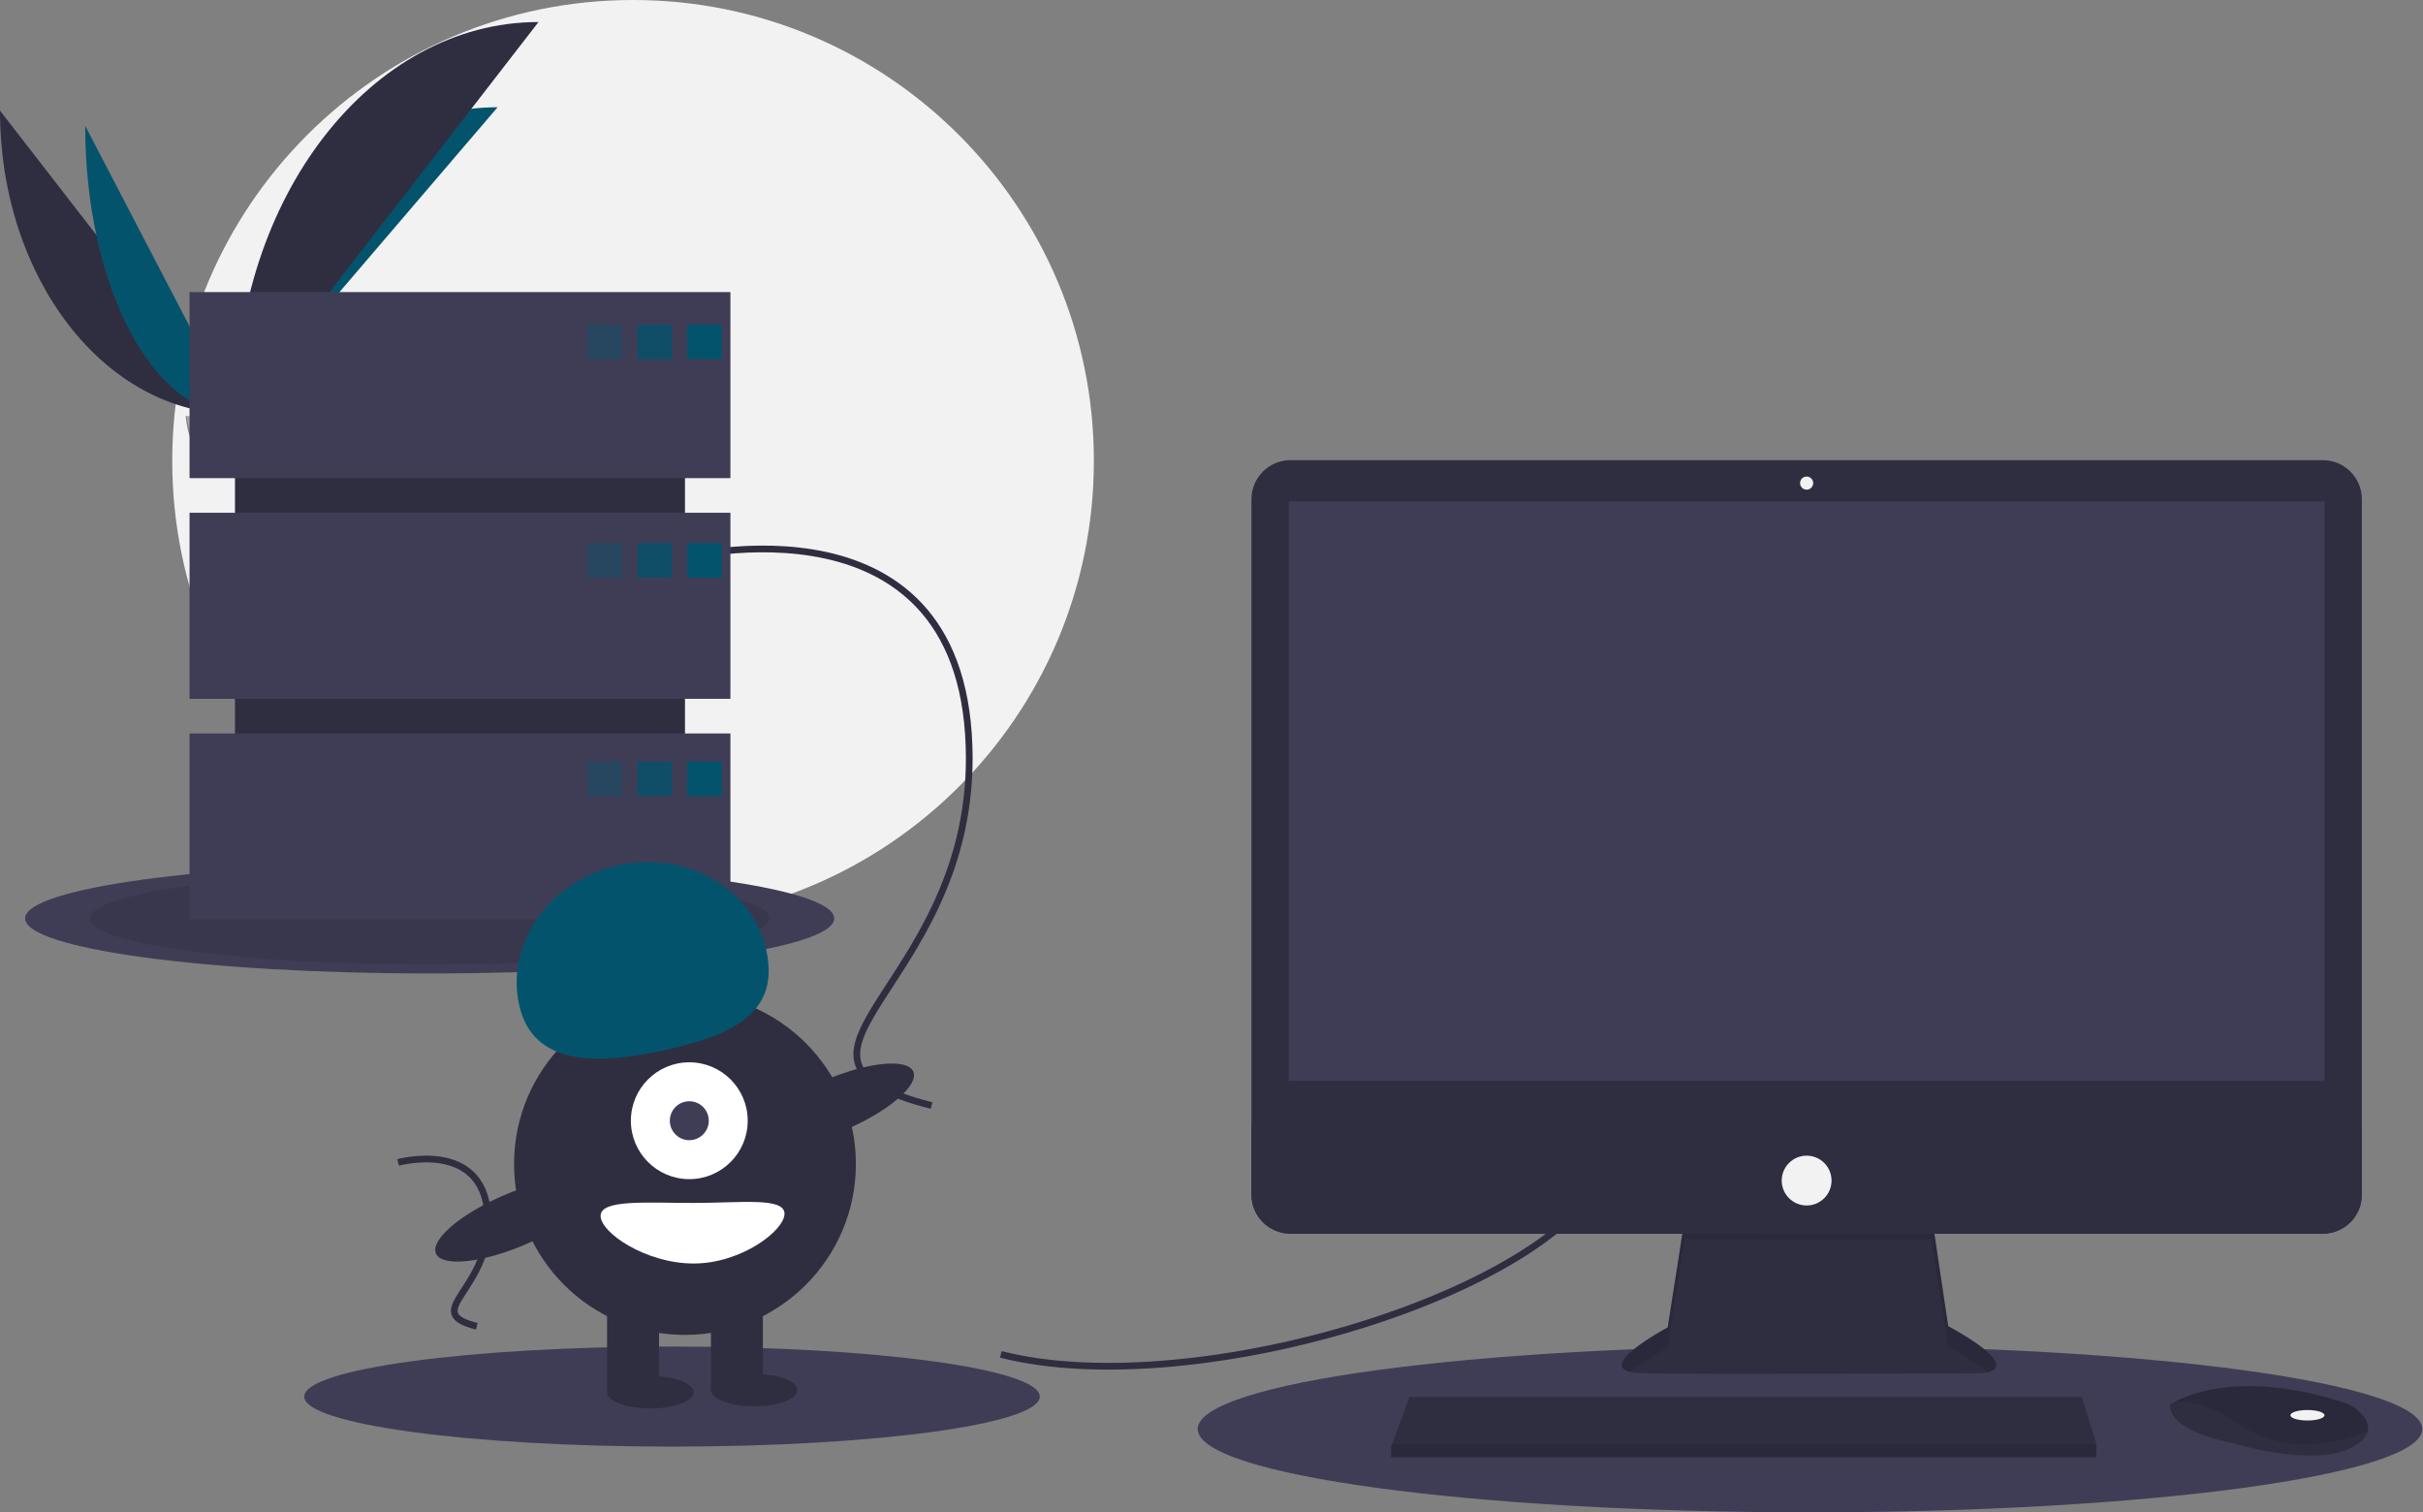 <svg width="721" height="450" viewBox="0 0 721 450" fill="none" xmlns="http://www.w3.org/2000/svg">
<rect x="0" y="0" width="721" height="450" fill="#808080" stroke="none"/>
<g clip-path="url(#clip0_835_267)">
<path d="M188.376 274.249C264.108 274.249 325.5 212.856 325.5 137.124C325.5 61.393 264.108 0 188.376 0C112.644 0 51.252 61.393 51.252 137.124C51.252 212.856 112.644 274.249 188.376 274.249Z" fill="#F2F2F2"/>
<path d="M0 32.924C0 82.815 31.299 123.187 69.979 123.187L0 32.924Z" fill="#2F2E41"/>
<path d="M69.978 123.187C69.978 72.735 104.907 31.91 148.071 31.91L69.978 123.187Z" fill="#04536C"/>
<path d="M25.354 37.447C25.354 84.839 45.312 123.187 69.978 123.187L25.354 37.447Z" fill="#04536C"/>
<path d="M69.978 123.188C69.978 58.721 110.35 6.556 160.241 6.556L69.978 123.188Z" fill="#2F2E41"/>
<path d="M55.259 123.824C55.259 123.824 65.183 123.519 68.174 121.389C71.165 119.259 83.44 116.716 84.182 120.132C84.924 123.547 99.096 137.12 87.892 137.21C76.687 137.301 61.858 135.465 58.873 133.647C55.887 131.828 55.259 123.824 55.259 123.824Z" fill="#A8A8A8"/>
<path opacity="0.2" d="M88.091 136.021C76.887 136.111 62.058 134.276 59.072 132.457C56.799 131.073 55.893 126.104 55.59 123.811C55.38 123.82 55.259 123.824 55.259 123.824C55.259 123.824 55.887 131.828 58.873 133.646C61.858 135.465 76.687 137.3 87.892 137.21C91.126 137.184 92.243 136.033 92.182 134.329C91.732 135.359 90.499 136.002 88.091 136.021Z" fill="black"/>
<path d="M127.858 289.66C194.345 289.66 248.244 282.328 248.244 273.282C248.244 264.237 194.345 256.905 127.858 256.905C61.37 256.905 7.472 264.237 7.472 273.282C7.472 282.328 61.37 289.66 127.858 289.66Z" fill="#3F3D56"/>
<path opacity="0.1" d="M127.861 287.033C183.682 287.033 228.934 280.877 228.934 273.283C228.934 265.689 183.682 259.532 127.861 259.532C72.04 259.532 26.788 265.689 26.788 273.283C26.788 280.877 72.04 287.033 127.861 287.033Z" fill="black"/>
<path d="M538.59 450C639.21 450 720.779 438.903 720.779 425.215C720.779 411.526 639.21 400.429 538.59 400.429C437.97 400.429 356.401 411.526 356.401 425.215C356.401 438.903 437.97 450 538.59 450Z" fill="#3F3D56"/>
<path d="M199.963 430.447C260.406 430.447 309.405 423.781 309.405 415.558C309.405 407.336 260.406 400.67 199.963 400.67C139.52 400.67 90.521 407.336 90.521 415.558C90.521 423.781 139.52 430.447 199.963 430.447Z" fill="#3F3D56"/>
<path d="M297.815 403.004C355.755 417.811 467.128 383.691 479.36 345.064" stroke="#2F2E41" stroke-width="2" stroke-miterlimit="10"/>
<path d="M199.318 166.738C199.318 166.738 283.009 143.562 288.16 218.24C293.31 292.918 219.275 314.163 277.215 328.97" stroke="#2F2E41" stroke-width="2" stroke-miterlimit="10"/>
<path d="M118.46 345.89C118.46 345.89 143.614 338.924 145.162 361.369C146.71 383.814 124.458 390.2 141.872 394.65" stroke="#2F2E41" stroke-width="2" stroke-miterlimit="10"/>
<path d="M501.316 362.601L496.244 394.98C496.244 394.98 471.277 408.243 488.832 408.634C506.387 409.024 589.09 408.634 589.09 408.634C589.09 408.634 605.084 408.634 579.727 394.59L574.656 360.65L501.316 362.601Z" fill="#2F2E41"/>
<path opacity="0.1" d="M485.297 408.282C489.284 404.735 496.24 401.038 496.24 401.038L501.312 368.66L574.652 368.729L579.723 400.648C585.636 403.923 589.299 406.434 591.442 408.36C594.699 407.616 598.258 404.855 579.723 394.59L574.652 360.65L501.312 362.601L496.24 394.98C496.24 394.98 475.261 406.127 485.297 408.282Z" fill="black"/>
<path d="M691.189 136.925H384.003C377.587 136.925 372.385 142.126 372.385 148.542V355.47C372.385 361.886 377.587 367.088 384.003 367.088H691.189C697.605 367.088 702.806 361.886 702.806 355.47V148.542C702.806 142.126 697.605 136.925 691.189 136.925Z" fill="#2F2E41"/>
<path d="M691.682 149.212H383.497V321.639H691.682V149.212Z" fill="#3F3D56"/>
<path d="M537.592 145.701C538.669 145.701 539.542 144.828 539.542 143.751C539.542 142.673 538.669 141.8 537.592 141.8C536.514 141.8 535.641 142.673 535.641 143.751C535.641 144.828 536.514 145.701 537.592 145.701Z" fill="#F2F2F2"/>
<path d="M702.806 335.294V355.47C702.806 356.996 702.506 358.506 701.922 359.916C701.338 361.326 700.483 362.606 699.404 363.685C698.325 364.764 697.044 365.62 695.635 366.203C694.225 366.787 692.714 367.088 691.189 367.087H384.003C382.477 367.088 380.966 366.787 379.557 366.203C378.147 365.62 376.866 364.764 375.787 363.685C374.709 362.606 373.853 361.326 373.269 359.916C372.685 358.506 372.385 356.996 372.385 355.47V335.294H702.806Z" fill="#2F2E41"/>
<path d="M623.807 429.699V433.601H413.929V430.48L414.218 429.699L419.391 415.655H619.515L623.807 429.699Z" fill="#2F2E41"/>
<path d="M704.577 425.88C704.194 427.514 702.751 429.239 699.49 430.869C687.786 436.721 663.99 429.309 663.99 429.309C663.99 429.309 645.655 426.188 645.655 417.996C646.17 417.643 646.706 417.324 647.262 417.04C652.182 414.437 668.497 408.013 697.424 417.312C699.555 417.981 701.458 419.228 702.922 420.915C704.094 422.287 705.013 424.028 704.577 425.88Z" fill="#2F2E41"/>
<path opacity="0.1" d="M704.576 425.88C690.251 431.368 677.483 431.778 664.379 422.677C657.771 418.089 651.767 416.954 647.261 417.04C652.182 414.437 668.496 408.013 697.423 417.312C699.554 417.981 701.458 419.228 702.921 420.915C704.094 422.287 705.013 424.028 704.576 425.88Z" fill="black"/>
<path d="M686.611 422.678C689.412 422.678 691.682 421.979 691.682 421.118C691.682 420.256 689.412 419.557 686.611 419.557C683.81 419.557 681.54 420.256 681.54 421.118C681.54 421.979 683.81 422.678 686.611 422.678Z" fill="#F2F2F2"/>
<path d="M537.592 358.699C541.685 358.699 545.004 355.381 545.004 351.287C545.004 347.194 541.685 343.875 537.592 343.875C533.498 343.875 530.18 347.194 530.18 351.287C530.18 355.381 533.498 358.699 537.592 358.699Z" fill="#F2F2F2"/>
<path opacity="0.1" d="M623.807 429.7V433.601H413.929V430.48L414.218 429.7H623.807Z" fill="black"/>
<path d="M203.826 102.36H69.92V258.154H203.826V102.36Z" fill="#2F2E41"/>
<path d="M217.346 86.909H56.401V142.274H217.346V86.909Z" fill="#3F3D56"/>
<path d="M217.346 152.575H56.401V207.94H217.346V152.575Z" fill="#3F3D56"/>
<path d="M217.346 218.241H56.401V273.606H217.346V218.241Z" fill="#3F3D56"/>
<path opacity="0.4" d="M185.156 96.566H174.855V106.866H185.156V96.566Z" fill="#04536C"/>
<path opacity="0.8" d="M199.963 96.566H189.662V106.866H199.963V96.566Z" fill="#04536C"/>
<path d="M214.769 96.566H204.469V106.866H214.769V96.566Z" fill="#04536C"/>
<path opacity="0.4" d="M185.156 161.587H174.855V171.888H185.156V161.587Z" fill="#04536C"/>
<path opacity="0.8" d="M199.963 161.587H189.662V171.888H199.963V161.587Z" fill="#04536C"/>
<path d="M214.769 161.587H204.469V171.888H214.769V161.587Z" fill="#04536C"/>
<path opacity="0.4" d="M185.156 226.609H174.855V236.909H185.156V226.609Z" fill="#04536C"/>
<path opacity="0.8" d="M199.963 226.609H189.662V236.909H199.963V226.609Z" fill="#04536C"/>
<path d="M214.769 226.609H204.469V236.909H214.769V226.609Z" fill="#04536C"/>
<path d="M203.824 397.211C231.912 397.211 254.682 374.441 254.682 346.352C254.682 318.264 231.912 295.494 203.824 295.494C175.735 295.494 152.965 318.264 152.965 346.352C152.965 374.441 175.735 397.211 203.824 397.211Z" fill="#2F2E41"/>
<path d="M196.101 386.267H180.65V413.949H196.101V386.267Z" fill="#2F2E41"/>
<path d="M227.003 386.267H211.552V413.949H227.003V386.267Z" fill="#2F2E41"/>
<path d="M193.525 419.098C200.636 419.098 206.401 416.937 206.401 414.27C206.401 411.603 200.636 409.442 193.525 409.442C186.414 409.442 180.65 411.603 180.65 414.27C180.65 416.937 186.414 419.098 193.525 419.098Z" fill="#2F2E41"/>
<path d="M224.427 418.454C231.538 418.454 237.303 416.292 237.303 413.626C237.303 410.959 231.538 408.797 224.427 408.797C217.316 408.797 211.552 410.959 211.552 413.626C211.552 416.292 217.316 418.454 224.427 418.454Z" fill="#2F2E41"/>
<path d="M205.111 350.859C214.711 350.859 222.493 343.077 222.493 333.477C222.493 323.877 214.711 316.095 205.111 316.095C195.511 316.095 187.729 323.877 187.729 333.477C187.729 343.077 195.511 350.859 205.111 350.859Z" fill="white"/>
<path d="M205.112 339.271C208.312 339.271 210.906 336.676 210.906 333.477C210.906 330.277 208.312 327.683 205.112 327.683C201.912 327.683 199.318 330.277 199.318 333.477C199.318 336.676 201.912 339.271 205.112 339.271Z" fill="#3F3D56"/>
<path d="M154.491 299.056C150.384 280.664 163.511 262.081 183.811 257.548C204.11 253.015 223.896 264.25 228.002 282.641C232.109 301.032 218.655 307.815 198.356 312.348C178.056 316.881 158.597 317.447 154.491 299.056Z" fill="#04536C"/>
<path d="M251.526 336.208C264.437 330.682 273.497 322.916 271.763 318.863C270.028 314.81 258.155 316.004 245.244 321.53C232.332 327.056 223.272 334.821 225.007 338.874C226.742 342.928 238.615 341.734 251.526 336.208Z" fill="#2F2E41"/>
<path d="M156.247 370.329C169.158 364.803 178.218 357.038 176.483 352.984C174.749 348.931 162.876 350.125 149.964 355.651C137.053 361.177 127.993 368.943 129.728 372.996C131.462 377.049 143.335 375.855 156.247 370.329Z" fill="#2F2E41"/>
<path d="M233.438 361.159C233.438 366.137 220.622 375.966 206.4 375.966C192.178 375.966 178.717 366.781 178.717 361.803C178.717 356.825 192.178 357.94 206.4 357.94C220.622 357.94 233.438 356.181 233.438 361.159Z" fill="white"/>
</g>
<defs>
<clipPath id="clip0_835_267">
<rect width="720.778" height="450" fill="white"/>
</clipPath>
</defs>
</svg>
